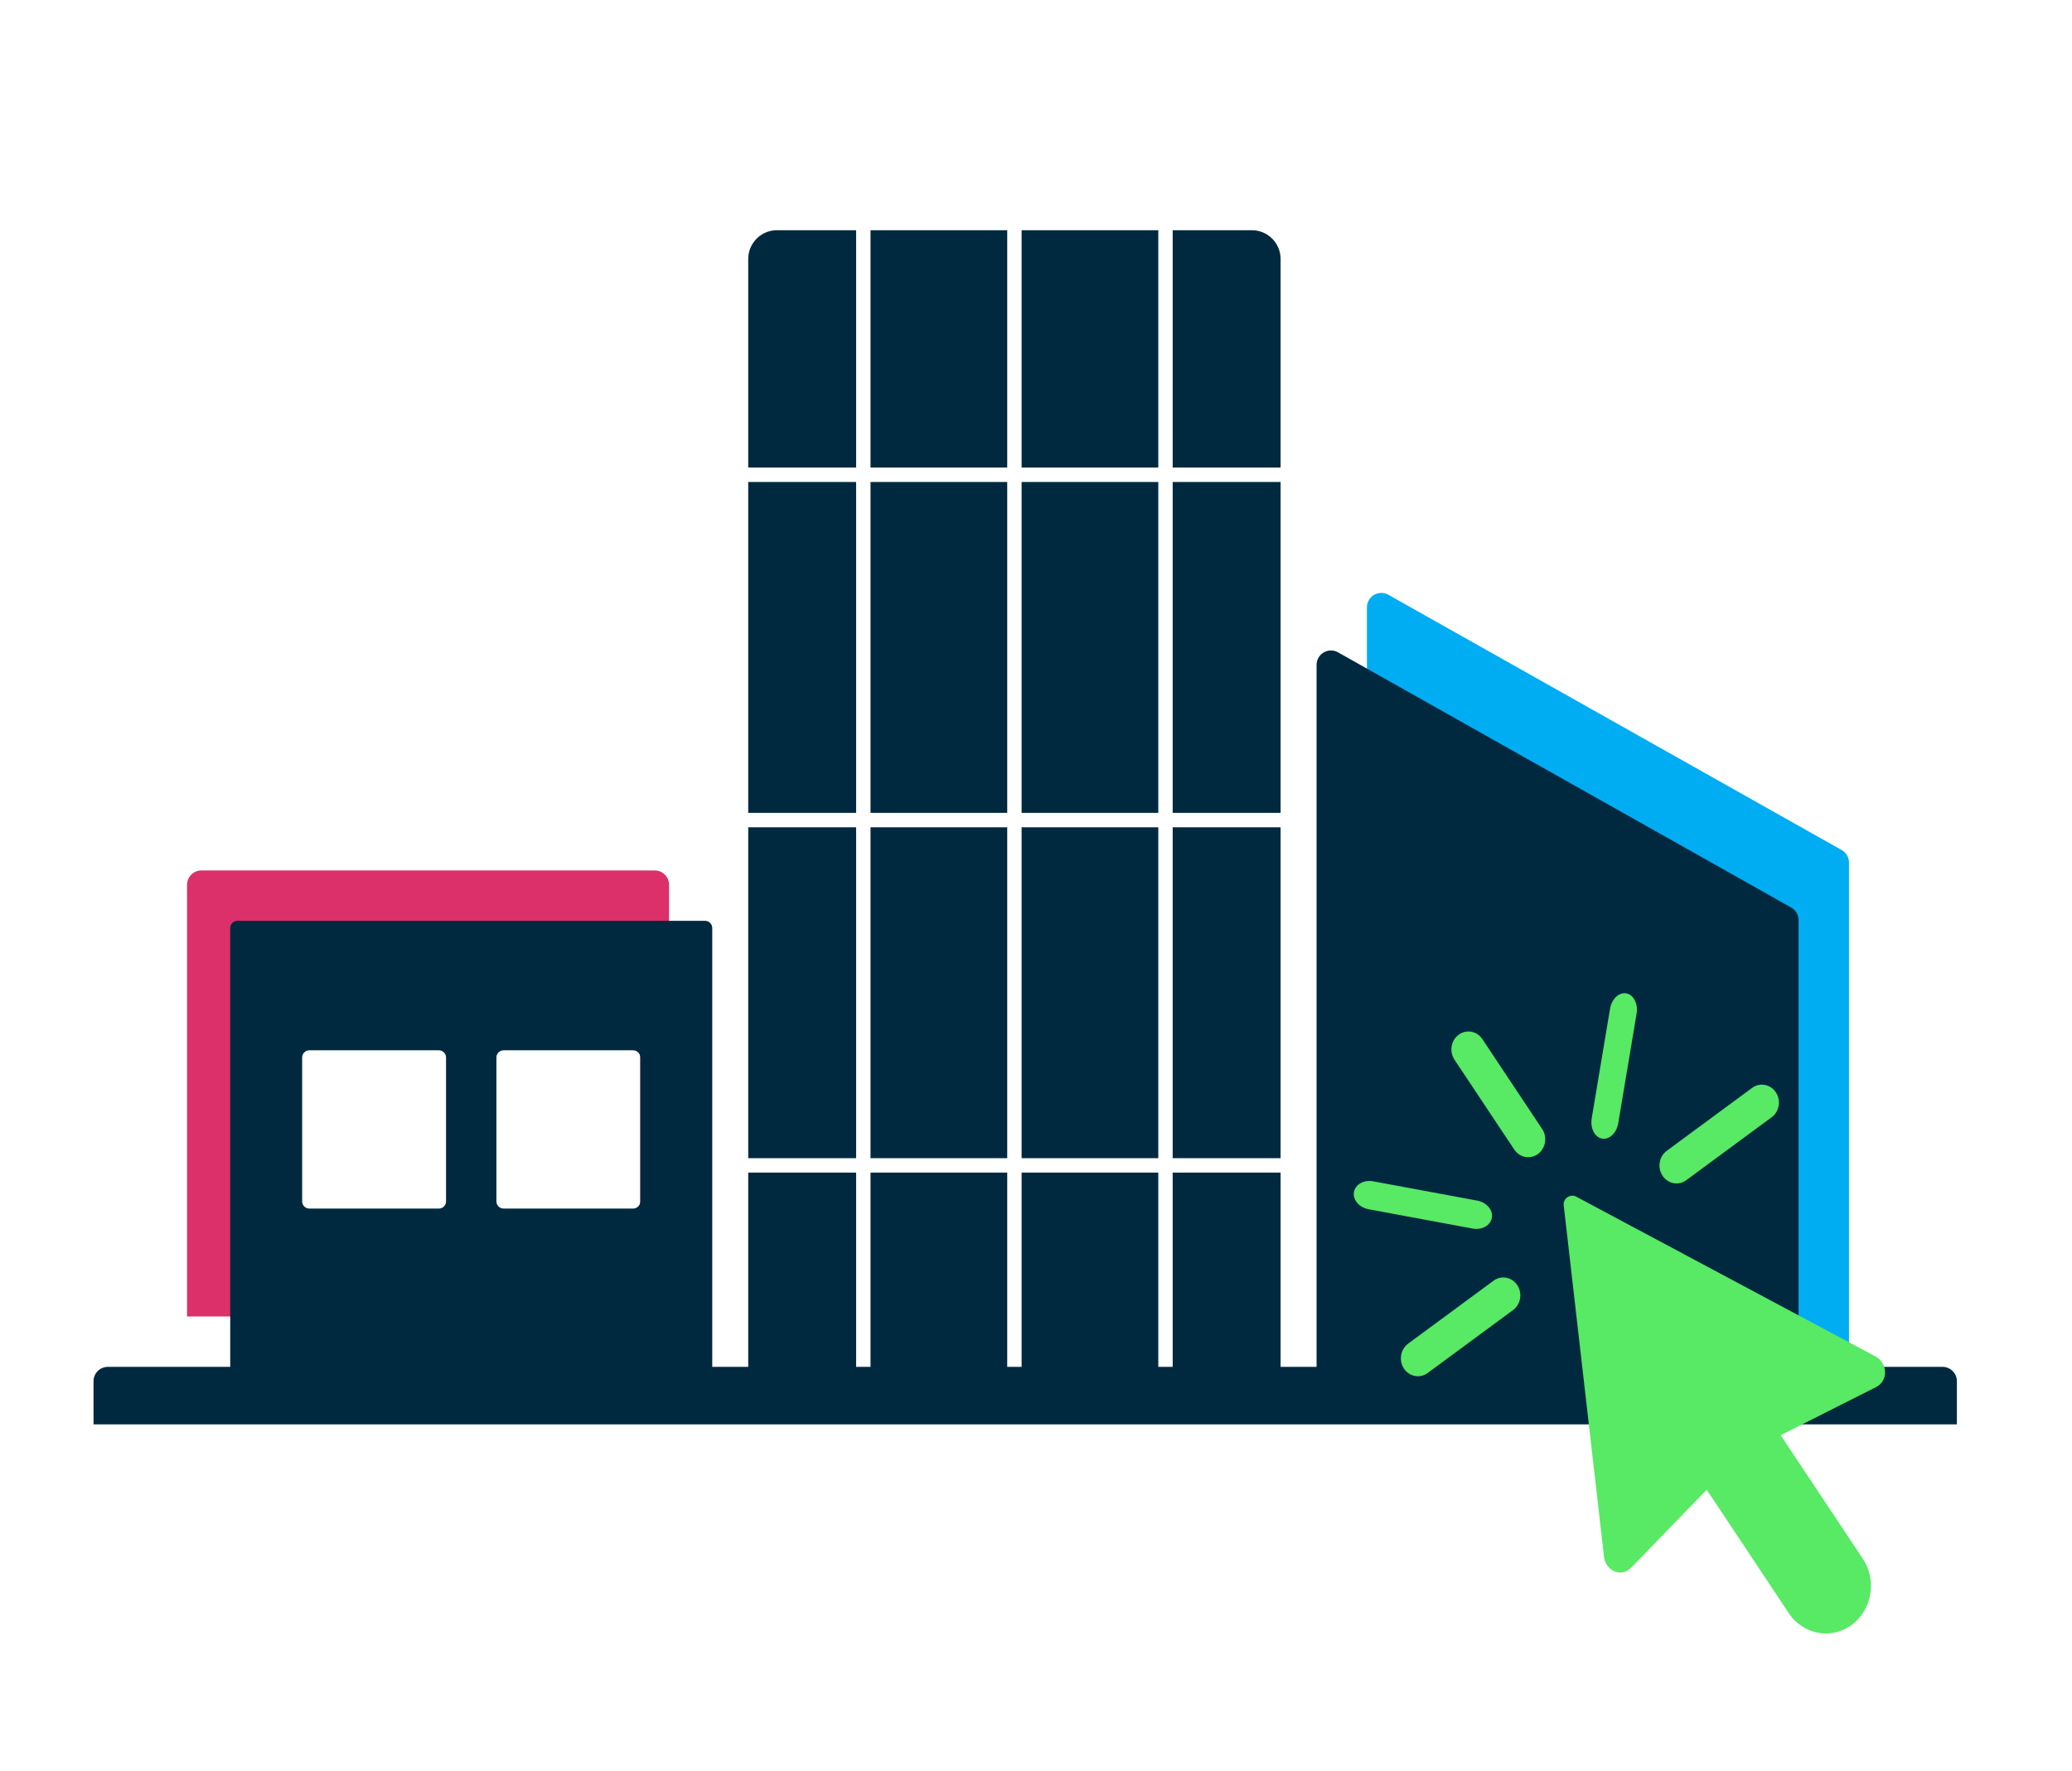 <?xml version="1.0" encoding="UTF-8"?>
<svg width="117px" height="100px" viewBox="0 0 117 100" version="1.1" xmlns="http://www.w3.org/2000/svg" xmlns:xlink="http://www.w3.org/1999/xlink">
    <title>Artboard</title>
    <g id="Artboard" stroke="none" stroke-width="1" fill="none" fill-rule="evenodd">
        <g id="Group" transform="translate(5.281, 13)">
            <path d="M71.906,21.296 L71.906,62.156 C71.906,62.605 72.27,62.969 72.719,62.969 L99.125,62.969 L99.125,62.969 L99.125,35.71 C99.125,35.416 98.967,35.146 98.711,35.002 L73.117,20.588 C72.726,20.368 72.231,20.507 72.011,20.898 C71.942,21.019 71.906,21.157 71.906,21.296 Z" id="Fill-281" fill="#00ADF2"></path>
            <path d="M69.062,24.546 L69.062,65.406 C69.062,65.855 69.426,66.219 69.875,66.219 L95.469,66.219 C95.917,66.219 96.281,65.855 96.281,65.406 L96.281,38.96 C96.281,38.666 96.123,38.396 95.867,38.252 L70.274,23.838 C69.883,23.618 69.387,23.757 69.167,24.148 C69.099,24.269 69.062,24.407 69.062,24.546 Z" id="Fill-281" fill="#002940"></path>
            <path d="M0.812,64.188 L104.406,64.188 C104.855,64.188 105.219,64.551 105.219,65 L105.219,67.438 L105.219,67.438 L0,67.438 L0,65 C-5.49537423e-17,64.551 0.364,64.188 0.812,64.188 Z" id="Rectangle" fill="#002940"></path>
            <path d="M67.031,53.219 L67.031,64.594 C67.031,65.491 66.304,66.219 65.406,66.219 L60.938,66.219 L60.937,53.218 L67.031,53.219 Z M43.062,53.218 L43.062,66.219 L38.594,66.219 C37.696,66.219 36.969,65.491 36.969,64.594 L36.969,53.219 L43.062,53.218 Z M51.594,53.218 L51.594,66.219 L43.875,66.219 L43.875,53.218 L51.594,53.218 Z M60.125,53.218 L60.125,66.219 L52.406,66.219 L52.406,53.218 L60.125,53.218 Z M51.594,33.718 L51.594,52.406 L43.875,52.406 L43.875,33.718 L51.594,33.718 Z M60.125,33.718 L60.125,52.406 L52.406,52.406 L52.406,33.718 L60.125,33.718 Z M67.031,33.719 L67.031,52.406 L60.937,52.406 L60.937,33.718 L67.031,33.719 Z M51.594,14.218 L51.594,32.906 L43.875,32.906 L43.875,14.218 L51.594,14.218 Z M60.125,14.218 L60.125,32.906 L52.406,32.906 L52.406,14.218 L60.125,14.218 Z M67.031,14.219 L67.031,32.906 L60.937,32.906 L60.937,14.218 L67.031,14.219 Z M43.062,14.218 L43.062,32.906 L36.969,32.906 L36.969,14.219 L43.062,14.218 Z M51.594,0 L51.594,13.406 L43.875,13.406 L43.875,0 L51.594,0 Z M60.125,0 L60.125,13.406 L52.406,13.406 L52.406,0 L60.125,0 Z M65.406,0 C66.304,-2.19814969e-16 67.031,0.728 67.031,1.625 L67.031,13.406 L60.937,13.406 L60.938,0 Z M43.062,0 L43.062,13.406 L36.969,13.406 L36.969,1.625 C36.969,0.728 37.696,1.64861227e-16 38.594,0 L43.062,0 Z M36.969,33.719 L43.062,33.718 L43.062,52.406 L36.969,52.406 L36.969,33.719 Z" id="Combined-Shape" fill="#002940"></path>
            <path d="M10.156,56.875 L21.125,56.875 C21.574,56.875 21.938,56.511 21.938,56.062 L21.938,44.281 C21.938,43.833 21.574,43.469 21.125,43.469 L10.156,43.469 C9.708,43.469 9.344,43.833 9.344,44.281 L9.344,56.062 C9.344,56.511 9.708,56.875 10.156,56.875 Z M21.125,56.062 L30.062,56.062 C30.511,56.062 30.875,55.699 30.875,55.25 L30.875,44.281 C30.875,43.833 30.511,43.469 30.062,43.469 L21.125,43.469 C20.676,43.469 20.312,43.833 20.312,44.281 L20.312,55.25 C20.312,55.699 20.676,56.062 21.125,56.062 Z M5.281,61.344 L31.688,61.344 C32.136,61.344 32.5,60.98 32.5,60.531 L32.5,36.969 C32.5,36.52 32.136,36.156 31.688,36.156 L6.094,36.156 C5.645,36.156 5.281,36.52 5.281,36.969 L5.281,61.344 L5.281,61.344 Z" id="Fill-282" fill="#DB3069"></path>
            <path d="M12.188,55.25 L19.5,55.25 C19.724,55.25 19.906,55.068 19.906,54.844 L19.906,46.719 C19.906,46.494 19.724,46.312 19.5,46.312 L12.188,46.312 C11.963,46.312 11.781,46.494 11.781,46.719 L11.781,54.844 C11.781,55.068 11.963,55.25 12.188,55.25 Z M23.156,55.25 L30.469,55.25 C30.693,55.25 30.875,55.068 30.875,54.844 L30.875,46.719 C30.875,46.494 30.693,46.312 30.469,46.312 L23.156,46.312 C22.932,46.312 22.75,46.494 22.75,46.719 L22.75,54.844 C22.75,55.068 22.932,55.25 23.156,55.25 Z M8.125,65.812 L34.531,65.812 C34.756,65.812 34.938,65.631 34.938,65.406 L34.938,39.406 C34.938,39.182 34.756,39 34.531,39 L8.125,39 C7.901,39 7.719,39.182 7.719,39.406 L7.719,65.406 C7.719,65.631 7.901,65.812 8.125,65.812 Z" id="Fill-282" fill="#002940"></path>
            <path d="M83.702,54.565 C83.366,54.415 82.974,54.688 83.018,55.068 L85.292,74.901 C85.386,75.717 86.269,76.105 86.827,75.53 L91.093,71.127 L95.731,78.103 C96.535,79.312 98.133,79.608 99.281,78.762 C100.429,77.915 100.711,76.233 99.907,75.024 L95.269,68.048 L100.656,65.332 C101.36,64.978 101.316,63.971 100.619,63.598 L83.701,54.565 L83.702,54.565 Z M76.849,46.842 C76.545,46.384 76.651,45.753 77.085,45.433 C77.52,45.112 78.12,45.223 78.424,45.681 L81.801,50.757 C82.105,51.215 81.999,51.845 81.565,52.166 C81.13,52.487 80.53,52.375 80.226,51.918 L76.849,46.842 Z M71.997,55.288 C71.468,55.19 71.098,54.757 71.171,54.322 C71.244,53.887 71.732,53.613 72.261,53.711 L78.134,54.801 C78.664,54.899 79.033,55.332 78.961,55.767 C78.888,56.203 78.399,56.476 77.87,56.378 L71.997,55.288 Z M75.335,64.536 C74.901,64.857 74.301,64.745 73.997,64.287 C73.693,63.83 73.798,63.199 74.233,62.878 L79.055,59.324 C79.49,59.004 80.089,59.115 80.394,59.572 C80.698,60.03 80.592,60.661 80.158,60.981 L75.335,64.536 Z M93.657,48.435 C94.093,48.115 94.691,48.226 94.996,48.684 C95.301,49.141 95.195,49.772 94.76,50.093 L89.939,53.647 C89.503,53.968 88.904,53.856 88.6,53.398 C88.295,52.94 88.401,52.31 88.836,51.989 L93.657,48.435 L93.657,48.435 Z M85.634,43.968 C85.728,43.411 86.139,43.021 86.553,43.098 C86.966,43.175 87.226,43.689 87.132,44.246 L86.097,50.429 C86.004,50.986 85.593,51.375 85.179,51.298 C84.765,51.221 84.506,50.708 84.599,50.151 L85.634,43.968 Z" id="Combined-Shape" fill="#58E965"></path>
        </g>
    </g>
</svg>